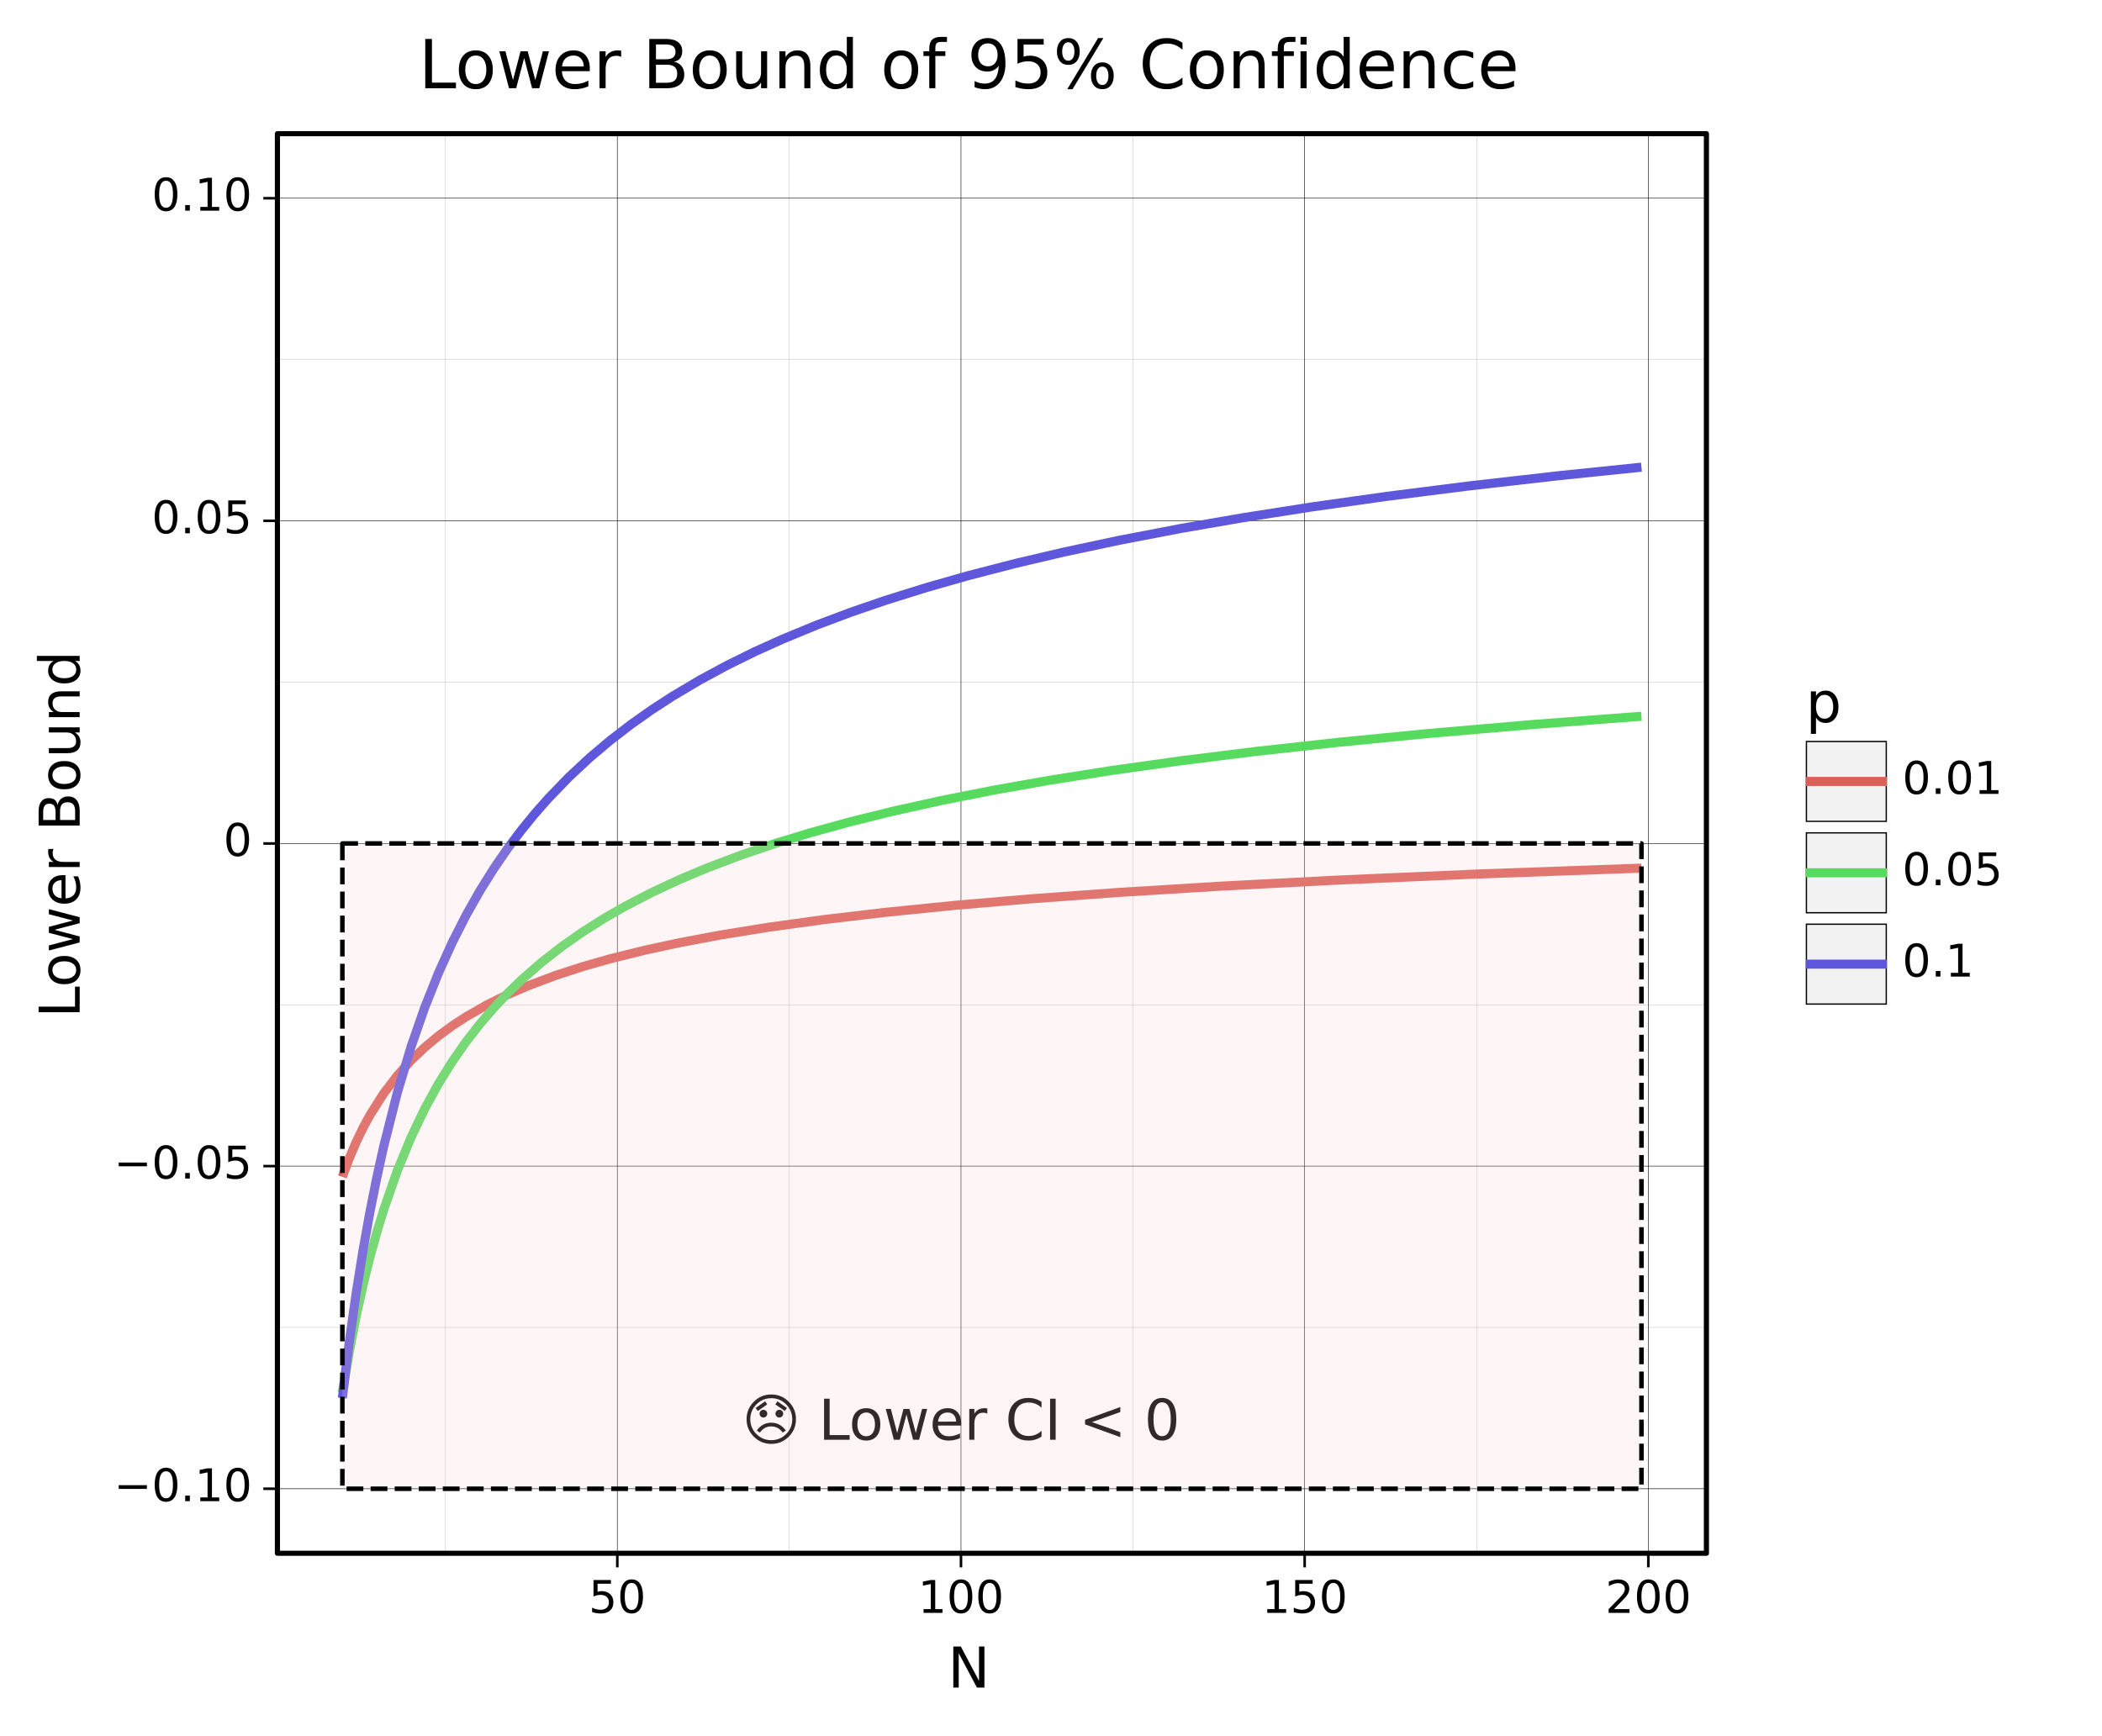 <?xml version="1.0" encoding="utf-8" standalone="no"?>
<!DOCTYPE svg PUBLIC "-//W3C//DTD SVG 1.1//EN"
  "http://www.w3.org/Graphics/SVG/1.1/DTD/svg11.dtd">
<!-- Created with matplotlib (https://matplotlib.org/) -->
<svg height="339.018pt" version="1.1" viewBox="0 0 410.398 339.018" width="410.398pt" xmlns="http://www.w3.org/2000/svg" xmlns:xlink="http://www.w3.org/1999/xlink">
 <rect x="0" y="0" width="410.398" height="339.018" fill="#333333" stroke="none"/>
 <defs>
  <style type="text/css">*{stroke-linecap:butt;stroke-linejoin:round;}</style>
 </defs>
 <g id="figure_1">
  <g id="patch_1">
   <path d="M 0 339.018 
L 410.398 339.018 
L 410.398 0 
L 0 0 
z
" style="fill:#ffffff;stroke:#ffffff;stroke-linejoin:miter;"/>
  </g>
  <g id="axes_1">
   <g id="patch_2">
    <path d="M 54.164 303.305 
L 333.164 303.305 
L 333.164 26.105 
L 54.164 26.105 
z
" style="fill:#ffffff;stroke:#000000;stroke-linejoin:miter;"/>
   </g>
   <g id="matplotlib.axis_1">
    <g id="xtick_1">
     <g id="line2d_1">
      <path clip-path="url(#p403db9f280)" d="M 120.525 303.305 
L 120.525 26.105 
" style="fill:none;stroke:#000000;stroke-width:0.1;"/>
     </g>
     <g id="line2d_2">
      <path d="M 120.525 303.305 
" style="fill:none;stroke:#000000;stroke-width:1.5;"/>
      <defs>
       <path d="M 0 0 
L 0 2.75 
" id="m43f3f2f479" style="stroke:#000000;stroke-width:0.5;"/>
      </defs>
      <g>
       <use style="stroke:#000000;stroke-width:0.5;" x="120.525" xlink:href="#m43f3f2f479" y="303.305"/>
      </g>
     </g>
     <g id="text_1">
      <!-- 50 -->
      <g transform="translate(114.926 314.942)scale(0.088 -0.088)">
       <defs>
        <path d="M 10.797 72.906 
L 49.516 72.906 
L 49.516 64.594 
L 19.828 64.594 
L 19.828 46.734 
Q 21.969 47.469 24.109 47.828 
Q 26.266 48.188 28.422 48.188 
Q 40.625 48.188 47.75 41.5 
Q 54.891 34.812 54.891 23.391 
Q 54.891 11.625 47.562 5.094 
Q 40.234 -1.422 26.906 -1.422 
Q 22.312 -1.422 17.547 -0.641 
Q 12.797 0.141 7.719 1.703 
L 7.719 11.625 
Q 12.109 9.234 16.797 8.062 
Q 21.484 6.891 26.703 6.891 
Q 35.156 6.891 40.078 11.328 
Q 45.016 15.766 45.016 23.391 
Q 45.016 31 40.078 35.438 
Q 35.156 39.891 26.703 39.891 
Q 22.75 39.891 18.812 39.016 
Q 14.891 38.141 10.797 36.281 
z
" id="DejaVuSans-53"/>
        <path d="M 31.781 66.406 
Q 24.172 66.406 20.328 58.906 
Q 16.5 51.422 16.5 36.375 
Q 16.5 21.391 20.328 13.891 
Q 24.172 6.391 31.781 6.391 
Q 39.453 6.391 43.281 13.891 
Q 47.125 21.391 47.125 36.375 
Q 47.125 51.422 43.281 58.906 
Q 39.453 66.406 31.781 66.406 
z
M 31.781 74.219 
Q 44.047 74.219 50.516 64.516 
Q 56.984 54.828 56.984 36.375 
Q 56.984 17.969 50.516 8.266 
Q 44.047 -1.422 31.781 -1.422 
Q 19.531 -1.422 13.062 8.266 
Q 6.594 17.969 6.594 36.375 
Q 6.594 54.828 13.062 64.516 
Q 19.531 74.219 31.781 74.219 
z
" id="DejaVuSans-48"/>
       </defs>
       <use xlink:href="#DejaVuSans-53"/>
       <use x="63.623" xlink:href="#DejaVuSans-48"/>
      </g>
     </g>
    </g>
    <g id="xtick_2">
     <g id="line2d_3">
      <path clip-path="url(#p403db9f280)" d="M 187.625 303.305 
L 187.625 26.105 
" style="fill:none;stroke:#000000;stroke-width:0.1;"/>
     </g>
     <g id="line2d_4">
      <path d="M 187.625 303.305 
" style="fill:none;stroke:#000000;stroke-width:1.5;"/>
      <g>
       <use style="stroke:#000000;stroke-width:0.5;" x="187.625" xlink:href="#m43f3f2f479" y="303.305"/>
      </g>
     </g>
     <g id="text_2">
      <!-- 100 -->
      <g transform="translate(179.226 314.942)scale(0.088 -0.088)">
       <defs>
        <path d="M 12.406 8.297 
L 28.516 8.297 
L 28.516 63.922 
L 10.984 60.406 
L 10.984 69.391 
L 28.422 72.906 
L 38.281 72.906 
L 38.281 8.297 
L 54.391 8.297 
L 54.391 0 
L 12.406 0 
z
" id="DejaVuSans-49"/>
       </defs>
       <use xlink:href="#DejaVuSans-49"/>
       <use x="63.623" xlink:href="#DejaVuSans-48"/>
       <use x="127.246" xlink:href="#DejaVuSans-48"/>
      </g>
     </g>
    </g>
    <g id="xtick_3">
     <g id="line2d_5">
      <path clip-path="url(#p403db9f280)" d="M 254.724 303.305 
L 254.724 26.105 
" style="fill:none;stroke:#000000;stroke-width:0.1;"/>
     </g>
     <g id="line2d_6">
      <path d="M 254.724 303.305 
" style="fill:none;stroke:#000000;stroke-width:1.5;"/>
      <g>
       <use style="stroke:#000000;stroke-width:0.5;" x="254.724" xlink:href="#m43f3f2f479" y="303.305"/>
      </g>
     </g>
     <g id="text_3">
      <!-- 150 -->
      <g transform="translate(246.326 314.942)scale(0.088 -0.088)">
       <use xlink:href="#DejaVuSans-49"/>
       <use x="63.623" xlink:href="#DejaVuSans-53"/>
       <use x="127.246" xlink:href="#DejaVuSans-48"/>
      </g>
     </g>
    </g>
    <g id="xtick_4">
     <g id="line2d_7">
      <path clip-path="url(#p403db9f280)" d="M 321.824 303.305 
L 321.824 26.105 
" style="fill:none;stroke:#000000;stroke-width:0.1;"/>
     </g>
     <g id="line2d_8">
      <path d="M 321.824 303.305 
" style="fill:none;stroke:#000000;stroke-width:1.5;"/>
      <g>
       <use style="stroke:#000000;stroke-width:0.5;" x="321.824" xlink:href="#m43f3f2f479" y="303.305"/>
      </g>
     </g>
     <g id="text_4">
      <!-- 200 -->
      <g transform="translate(313.425 314.942)scale(0.088 -0.088)">
       <defs>
        <path d="M 19.188 8.297 
L 53.609 8.297 
L 53.609 0 
L 7.328 0 
L 7.328 8.297 
Q 12.938 14.109 22.625 23.891 
Q 32.328 33.688 34.812 36.531 
Q 39.547 41.844 41.422 45.531 
Q 43.312 49.219 43.312 52.781 
Q 43.312 58.594 39.234 62.25 
Q 35.156 65.922 28.609 65.922 
Q 23.969 65.922 18.812 64.312 
Q 13.672 62.703 7.812 59.422 
L 7.812 69.391 
Q 13.766 71.781 18.938 73 
Q 24.125 74.219 28.422 74.219 
Q 39.75 74.219 46.484 68.547 
Q 53.219 62.891 53.219 53.422 
Q 53.219 48.922 51.531 44.891 
Q 49.859 40.875 45.406 35.406 
Q 44.188 33.984 37.641 27.219 
Q 31.109 20.453 19.188 8.297 
z
" id="DejaVuSans-50"/>
       </defs>
       <use xlink:href="#DejaVuSans-50"/>
       <use x="63.623" xlink:href="#DejaVuSans-48"/>
       <use x="127.246" xlink:href="#DejaVuSans-48"/>
      </g>
     </g>
    </g>
    <g id="xtick_5">
     <g id="line2d_9">
      <path clip-path="url(#p403db9f280)" d="M 86.976 303.305 
L 86.976 26.105 
" style="fill:none;stroke:#000000;stroke-width:0.02;"/>
     </g>
    </g>
    <g id="xtick_6">
     <g id="line2d_10">
      <path clip-path="url(#p403db9f280)" d="M 154.075 303.305 
L 154.075 26.105 
" style="fill:none;stroke:#000000;stroke-width:0.02;"/>
     </g>
    </g>
    <g id="xtick_7">
     <g id="line2d_11">
      <path clip-path="url(#p403db9f280)" d="M 221.175 303.305 
L 221.175 26.105 
" style="fill:none;stroke:#000000;stroke-width:0.02;"/>
     </g>
    </g>
    <g id="xtick_8">
     <g id="line2d_12">
      <path clip-path="url(#p403db9f280)" d="M 288.274 303.305 
L 288.274 26.105 
" style="fill:none;stroke:#000000;stroke-width:0.02;"/>
     </g>
    </g>
    <g id="text_5">
     <!-- N -->
     <g transform="translate(185.049 329.53)scale(0.11 -0.11)">
      <defs>
       <path d="M 9.812 72.906 
L 23.094 72.906 
L 55.422 11.922 
L 55.422 72.906 
L 64.984 72.906 
L 64.984 0 
L 51.703 0 
L 19.391 60.984 
L 19.391 0 
L 9.812 0 
z
" id="DejaVuSans-78"/>
      </defs>
      <use xlink:href="#DejaVuSans-78"/>
     </g>
    </g>
   </g>
   <g id="matplotlib.axis_2">
    <g id="ytick_1">
     <g id="line2d_13">
      <path clip-path="url(#p403db9f280)" d="M 54.164 290.705 
L 333.164 290.705 
" style="fill:none;stroke:#000000;stroke-width:0.1;"/>
     </g>
     <g id="line2d_14">
      <path d="M 54.164 290.705 
" style="fill:none;stroke:#000000;stroke-width:1.5;"/>
      <defs>
       <path d="M 0 0 
L -2.75 0 
" id="m83e6e6ea2e" style="stroke:#000000;stroke-width:0.5;"/>
      </defs>
      <g>
       <use style="stroke:#000000;stroke-width:0.5;" x="54.164" xlink:href="#m83e6e6ea2e" y="290.705"/>
      </g>
     </g>
     <g id="text_6">
      <!-- −0.10 -->
      <g transform="translate(22.246 293.134)scale(0.088 -0.088)">
       <defs>
        <path d="M 10.594 35.5 
L 73.188 35.5 
L 73.188 27.203 
L 10.594 27.203 
z
" id="DejaVuSans-8722"/>
        <path d="M 10.688 12.406 
L 21 12.406 
L 21 0 
L 10.688 0 
z
" id="DejaVuSans-46"/>
       </defs>
       <use xlink:href="#DejaVuSans-8722"/>
       <use x="83.789" xlink:href="#DejaVuSans-48"/>
       <use x="147.412" xlink:href="#DejaVuSans-46"/>
       <use x="179.199" xlink:href="#DejaVuSans-49"/>
       <use x="242.822" xlink:href="#DejaVuSans-48"/>
      </g>
     </g>
    </g>
    <g id="ytick_2">
     <g id="line2d_15">
      <path clip-path="url(#p403db9f280)" d="M 54.164 227.705 
L 333.164 227.705 
" style="fill:none;stroke:#000000;stroke-width:0.1;"/>
     </g>
     <g id="line2d_16">
      <path d="M 54.164 227.705 
" style="fill:none;stroke:#000000;stroke-width:1.5;"/>
      <g>
       <use style="stroke:#000000;stroke-width:0.5;" x="54.164" xlink:href="#m83e6e6ea2e" y="227.705"/>
      </g>
     </g>
     <g id="text_7">
      <!-- −0.05 -->
      <g transform="translate(22.246 230.134)scale(0.088 -0.088)">
       <use xlink:href="#DejaVuSans-8722"/>
       <use x="83.789" xlink:href="#DejaVuSans-48"/>
       <use x="147.412" xlink:href="#DejaVuSans-46"/>
       <use x="179.199" xlink:href="#DejaVuSans-48"/>
       <use x="242.822" xlink:href="#DejaVuSans-53"/>
      </g>
     </g>
    </g>
    <g id="ytick_3">
     <g id="line2d_17">
      <path clip-path="url(#p403db9f280)" d="M 54.164 164.705 
L 333.164 164.705 
" style="fill:none;stroke:#000000;stroke-width:0.1;"/>
     </g>
     <g id="line2d_18">
      <path d="M 54.164 164.705 
" style="fill:none;stroke:#000000;stroke-width:1.5;"/>
      <g>
       <use style="stroke:#000000;stroke-width:0.5;" x="54.164" xlink:href="#m83e6e6ea2e" y="164.705"/>
      </g>
     </g>
     <g id="text_8">
      <!-- 0 -->
      <g transform="translate(43.615 167.134)scale(0.088 -0.088)">
       <use xlink:href="#DejaVuSans-48"/>
      </g>
     </g>
    </g>
    <g id="ytick_4">
     <g id="line2d_19">
      <path clip-path="url(#p403db9f280)" d="M 54.164 101.705 
L 333.164 101.705 
" style="fill:none;stroke:#000000;stroke-width:0.1;"/>
     </g>
     <g id="line2d_20">
      <path d="M 54.164 101.705 
" style="fill:none;stroke:#000000;stroke-width:1.5;"/>
      <g>
       <use style="stroke:#000000;stroke-width:0.5;" x="54.164" xlink:href="#m83e6e6ea2e" y="101.705"/>
      </g>
     </g>
     <g id="text_9">
      <!-- 0.05 -->
      <g transform="translate(29.62 104.134)scale(0.088 -0.088)">
       <use xlink:href="#DejaVuSans-48"/>
       <use x="63.623" xlink:href="#DejaVuSans-46"/>
       <use x="95.41" xlink:href="#DejaVuSans-48"/>
       <use x="159.033" xlink:href="#DejaVuSans-53"/>
      </g>
     </g>
    </g>
    <g id="ytick_5">
     <g id="line2d_21">
      <path clip-path="url(#p403db9f280)" d="M 54.164 38.705 
L 333.164 38.705 
" style="fill:none;stroke:#000000;stroke-width:0.1;"/>
     </g>
     <g id="line2d_22">
      <path d="M 54.164 38.705 
" style="fill:none;stroke:#000000;stroke-width:1.5;"/>
      <g>
       <use style="stroke:#000000;stroke-width:0.5;" x="54.164" xlink:href="#m83e6e6ea2e" y="38.705"/>
      </g>
     </g>
     <g id="text_10">
      <!-- 0.10 -->
      <g transform="translate(29.62 41.134)scale(0.088 -0.088)">
       <use xlink:href="#DejaVuSans-48"/>
       <use x="63.623" xlink:href="#DejaVuSans-46"/>
       <use x="95.41" xlink:href="#DejaVuSans-49"/>
       <use x="159.033" xlink:href="#DejaVuSans-48"/>
      </g>
     </g>
    </g>
    <g id="ytick_6">
     <g id="line2d_23">
      <path clip-path="url(#p403db9f280)" d="M 54.164 259.205 
L 333.164 259.205 
" style="fill:none;stroke:#000000;stroke-width:0.02;"/>
     </g>
    </g>
    <g id="ytick_7">
     <g id="line2d_24">
      <path clip-path="url(#p403db9f280)" d="M 54.164 196.205 
L 333.164 196.205 
" style="fill:none;stroke:#000000;stroke-width:0.02;"/>
     </g>
    </g>
    <g id="ytick_8">
     <g id="line2d_25">
      <path clip-path="url(#p403db9f280)" d="M 54.164 133.205 
L 333.164 133.205 
" style="fill:none;stroke:#000000;stroke-width:0.02;"/>
     </g>
    </g>
    <g id="ytick_9">
     <g id="line2d_26">
      <path clip-path="url(#p403db9f280)" d="M 54.164 70.205 
L 333.164 70.205 
" style="fill:none;stroke:#000000;stroke-width:0.02;"/>
     </g>
    </g>
    <g id="text_11">
     <!-- Lower Bound -->
     <g transform="translate(15.558 198.732)rotate(-90)scale(0.11 -0.11)">
      <defs>
       <path d="M 9.812 72.906 
L 19.672 72.906 
L 19.672 8.297 
L 55.172 8.297 
L 55.172 0 
L 9.812 0 
z
" id="DejaVuSans-76"/>
       <path d="M 30.609 48.391 
Q 23.391 48.391 19.188 42.75 
Q 14.984 37.109 14.984 27.297 
Q 14.984 17.484 19.156 11.844 
Q 23.344 6.203 30.609 6.203 
Q 37.797 6.203 41.984 11.859 
Q 46.188 17.531 46.188 27.297 
Q 46.188 37.016 41.984 42.703 
Q 37.797 48.391 30.609 48.391 
z
M 30.609 56 
Q 42.328 56 49.016 48.375 
Q 55.719 40.766 55.719 27.297 
Q 55.719 13.875 49.016 6.219 
Q 42.328 -1.422 30.609 -1.422 
Q 18.844 -1.422 12.172 6.219 
Q 5.516 13.875 5.516 27.297 
Q 5.516 40.766 12.172 48.375 
Q 18.844 56 30.609 56 
z
" id="DejaVuSans-111"/>
       <path d="M 4.203 54.688 
L 13.188 54.688 
L 24.422 12.016 
L 35.594 54.688 
L 46.188 54.688 
L 57.422 12.016 
L 68.609 54.688 
L 77.594 54.688 
L 63.281 0 
L 52.688 0 
L 40.922 44.828 
L 29.109 0 
L 18.5 0 
z
" id="DejaVuSans-119"/>
       <path d="M 56.203 29.594 
L 56.203 25.203 
L 14.891 25.203 
Q 15.484 15.922 20.484 11.062 
Q 25.484 6.203 34.422 6.203 
Q 39.594 6.203 44.453 7.469 
Q 49.312 8.734 54.109 11.281 
L 54.109 2.781 
Q 49.266 0.734 44.188 -0.344 
Q 39.109 -1.422 33.891 -1.422 
Q 20.797 -1.422 13.156 6.188 
Q 5.516 13.812 5.516 26.812 
Q 5.516 40.234 12.766 48.109 
Q 20.016 56 32.328 56 
Q 43.359 56 49.781 48.891 
Q 56.203 41.797 56.203 29.594 
z
M 47.219 32.234 
Q 47.125 39.594 43.094 43.984 
Q 39.062 48.391 32.422 48.391 
Q 24.906 48.391 20.391 44.141 
Q 15.875 39.891 15.188 32.172 
z
" id="DejaVuSans-101"/>
       <path d="M 41.109 46.297 
Q 39.594 47.172 37.812 47.578 
Q 36.031 48 33.891 48 
Q 26.266 48 22.188 43.047 
Q 18.109 38.094 18.109 28.812 
L 18.109 0 
L 9.078 0 
L 9.078 54.688 
L 18.109 54.688 
L 18.109 46.188 
Q 20.953 51.172 25.484 53.578 
Q 30.031 56 36.531 56 
Q 37.453 56 38.578 55.875 
Q 39.703 55.766 41.062 55.516 
z
" id="DejaVuSans-114"/>
       <path id="DejaVuSans-32"/>
       <path d="M 19.672 34.812 
L 19.672 8.109 
L 35.5 8.109 
Q 43.453 8.109 47.281 11.406 
Q 51.125 14.703 51.125 21.484 
Q 51.125 28.328 47.281 31.562 
Q 43.453 34.812 35.5 34.812 
z
M 19.672 64.797 
L 19.672 42.828 
L 34.281 42.828 
Q 41.5 42.828 45.031 45.531 
Q 48.578 48.25 48.578 53.812 
Q 48.578 59.328 45.031 62.062 
Q 41.5 64.797 34.281 64.797 
z
M 9.812 72.906 
L 35.016 72.906 
Q 46.297 72.906 52.391 68.219 
Q 58.5 63.531 58.5 54.891 
Q 58.5 48.188 55.375 44.234 
Q 52.25 40.281 46.188 39.312 
Q 53.469 37.75 57.5 32.781 
Q 61.531 27.828 61.531 20.406 
Q 61.531 10.641 54.891 5.312 
Q 48.25 0 35.984 0 
L 9.812 0 
z
" id="DejaVuSans-66"/>
       <path d="M 8.5 21.578 
L 8.5 54.688 
L 17.484 54.688 
L 17.484 21.922 
Q 17.484 14.156 20.5 10.266 
Q 23.531 6.391 29.594 6.391 
Q 36.859 6.391 41.078 11.031 
Q 45.312 15.672 45.312 23.688 
L 45.312 54.688 
L 54.297 54.688 
L 54.297 0 
L 45.312 0 
L 45.312 8.406 
Q 42.047 3.422 37.719 1 
Q 33.406 -1.422 27.688 -1.422 
Q 18.266 -1.422 13.375 4.438 
Q 8.5 10.297 8.5 21.578 
z
M 31.109 56 
z
" id="DejaVuSans-117"/>
       <path d="M 54.891 33.016 
L 54.891 0 
L 45.906 0 
L 45.906 32.719 
Q 45.906 40.484 42.875 44.328 
Q 39.844 48.188 33.797 48.188 
Q 26.516 48.188 22.312 43.547 
Q 18.109 38.922 18.109 30.906 
L 18.109 0 
L 9.078 0 
L 9.078 54.688 
L 18.109 54.688 
L 18.109 46.188 
Q 21.344 51.125 25.703 53.562 
Q 30.078 56 35.797 56 
Q 45.219 56 50.047 50.172 
Q 54.891 44.344 54.891 33.016 
z
" id="DejaVuSans-110"/>
       <path d="M 45.406 46.391 
L 45.406 75.984 
L 54.391 75.984 
L 54.391 0 
L 45.406 0 
L 45.406 8.203 
Q 42.578 3.328 38.25 0.953 
Q 33.938 -1.422 27.875 -1.422 
Q 17.969 -1.422 11.734 6.484 
Q 5.516 14.406 5.516 27.297 
Q 5.516 40.188 11.734 48.094 
Q 17.969 56 27.875 56 
Q 33.938 56 38.25 53.625 
Q 42.578 51.266 45.406 46.391 
z
M 14.797 27.297 
Q 14.797 17.391 18.875 11.75 
Q 22.953 6.109 30.078 6.109 
Q 37.203 6.109 41.297 11.75 
Q 45.406 17.391 45.406 27.297 
Q 45.406 37.203 41.297 42.844 
Q 37.203 48.484 30.078 48.484 
Q 22.953 48.484 18.875 42.844 
Q 14.797 37.203 14.797 27.297 
z
" id="DejaVuSans-100"/>
      </defs>
      <use xlink:href="#DejaVuSans-76"/>
      <use x="53.963" xlink:href="#DejaVuSans-111"/>
      <use x="115.145" xlink:href="#DejaVuSans-119"/>
      <use x="196.932" xlink:href="#DejaVuSans-101"/>
      <use x="258.455" xlink:href="#DejaVuSans-114"/>
      <use x="299.568" xlink:href="#DejaVuSans-32"/>
      <use x="331.355" xlink:href="#DejaVuSans-66"/>
      <use x="399.959" xlink:href="#DejaVuSans-111"/>
      <use x="461.141" xlink:href="#DejaVuSans-117"/>
      <use x="524.52" xlink:href="#DejaVuSans-110"/>
      <use x="587.898" xlink:href="#DejaVuSans-100"/>
     </g>
    </g>
   </g>
   <g id="line2d_27">
    <path clip-path="url(#p403db9f280)" d="M 66.846 229.81 
L 68.188 226.193 
L 69.53 223.039 
L 70.872 220.256 
L 72.214 217.777 
L 74.898 213.536 
L 77.582 210.023 
L 80.266 207.051 
L 82.95 204.493 
L 85.634 202.263 
L 88.317 200.295 
L 91.001 198.542 
L 95.027 196.238 
L 99.053 194.246 
L 103.079 192.502 
L 108.447 190.481 
L 113.815 188.735 
L 119.183 187.209 
L 125.893 185.544 
L 132.603 184.096 
L 140.655 182.583 
L 150.049 181.064 
L 160.785 179.578 
L 172.863 178.152 
L 186.283 176.801 
L 201.045 175.534 
L 218.491 174.261 
L 238.621 173.023 
L 261.434 171.842 
L 288.274 170.68 
L 319.14 169.568 
L 320.482 169.524 
L 320.482 169.524 
" style="fill:none;stroke:#db5f57;stroke-width:1.772;"/>
   </g>
   <g id="line2d_28">
    <path clip-path="url(#p403db9f280)" d="M 66.846 271.911 
L 68.188 263.99 
L 69.53 257.081 
L 70.872 250.985 
L 72.214 245.555 
L 73.556 240.678 
L 74.898 236.265 
L 77.582 228.569 
L 80.266 222.059 
L 82.95 216.458 
L 85.634 211.573 
L 88.317 207.262 
L 91.001 203.423 
L 93.685 199.974 
L 96.369 196.853 
L 99.053 194.012 
L 101.737 191.412 
L 105.763 187.892 
L 109.789 184.757 
L 113.815 181.941 
L 117.841 179.393 
L 121.867 177.074 
L 127.235 174.281 
L 132.603 171.778 
L 137.971 169.517 
L 144.681 166.976 
L 151.391 164.701 
L 158.101 162.649 
L 166.153 160.432 
L 174.205 158.441 
L 183.599 156.355 
L 194.335 154.232 
L 205.071 152.338 
L 217.149 150.435 
L 230.569 148.553 
L 245.33 146.715 
L 261.434 144.938 
L 278.88 143.231 
L 299.01 141.493 
L 320.482 139.86 
L 320.482 139.86 
" style="fill:none;stroke:#57db5f;stroke-width:1.772;"/>
   </g>
   <g id="line2d_29">
    <path clip-path="url(#p403db9f280)" d="M 66.846 272.992 
L 68.188 262.089 
L 69.53 252.579 
L 70.872 244.189 
L 72.214 236.714 
L 73.556 230 
L 74.898 223.925 
L 77.582 213.332 
L 80.266 204.371 
L 82.95 196.662 
L 85.634 189.937 
L 88.317 184.004 
L 91.001 178.719 
L 93.685 173.971 
L 96.369 169.676 
L 99.053 165.765 
L 101.737 162.185 
L 104.421 158.892 
L 107.105 155.849 
L 111.131 151.689 
L 115.157 147.942 
L 119.183 144.545 
L 123.209 141.447 
L 127.235 138.606 
L 131.261 135.988 
L 136.629 132.797 
L 141.997 129.901 
L 147.365 127.257 
L 152.733 124.831 
L 159.443 122.061 
L 166.153 119.542 
L 172.863 117.238 
L 180.915 114.718 
L 188.967 112.426 
L 198.361 109.997 
L 207.755 107.793 
L 218.491 105.508 
L 230.569 103.191 
L 242.646 101.099 
L 256.066 98.997 
L 270.828 96.914 
L 286.932 94.871 
L 304.378 92.884 
L 320.482 91.225 
L 320.482 91.225 
" style="fill:none;stroke:#5f57db;stroke-width:1.772;"/>
   </g>
   <g id="text_12">
    <g clip-path="url(#p403db9f280)">
     <!-- 😞 Lower CI &lt; 0 -->
     <g transform="translate(144.851 281.141)scale(0.11 -0.11)">
      <defs>
       <path d="M 76.125 51.078 
L 59.328 62.797 
L 63.094 68.219 
L 79.891 56.453 
z
M 28.172 51.078 
L 24.422 56.453 
L 41.219 68.219 
L 44.969 62.797 
z
M 31.344 46.344 
Q 31.344 49.219 33.312 51.188 
Q 35.297 53.172 38.188 53.172 
Q 41.016 53.172 43.016 51.188 
Q 45.016 49.219 45.016 46.328 
Q 45.016 43.453 43.016 41.453 
Q 41.016 39.453 38.188 39.453 
Q 35.297 39.453 33.312 41.469 
Q 31.344 43.5 31.344 46.344 
z
M 59.578 46.344 
Q 59.578 49.219 61.578 51.188 
Q 63.578 53.172 66.406 53.172 
Q 69.234 53.172 71.266 51.188 
Q 73.297 49.219 73.297 46.344 
Q 73.297 43.5 71.266 41.469 
Q 69.234 39.453 66.406 39.453 
Q 63.531 39.453 61.547 41.469 
Q 59.578 43.5 59.578 46.344 
z
M 8.297 36.422 
Q 8.297 54.641 21.141 67.5 
Q 33.984 80.375 52.156 80.375 
Q 70.359 80.375 83.156 67.5 
Q 95.953 54.641 95.953 36.422 
Q 95.953 18.266 83.156 5.469 
Q 70.359 -7.328 52.156 -7.328 
Q 33.984 -7.328 21.141 5.469 
Q 8.297 18.266 8.297 36.422 
z
M 14.891 36.422 
Q 14.891 21 25.797 10.125 
Q 36.719 -0.734 52.156 -0.734 
Q 67.625 -0.734 78.484 10.125 
Q 89.359 21 89.359 36.422 
Q 89.359 51.906 78.484 62.844 
Q 67.625 73.781 52.156 73.781 
Q 36.719 73.781 25.797 62.844 
Q 14.891 51.906 14.891 36.422 
z
M 26.422 16.219 
Q 28.219 18.953 30.672 21.438 
Q 39.547 30.281 52.141 30.281 
Q 64.75 30.281 73.641 21.438 
Q 76.125 18.953 77.875 16.219 
L 72.266 12.703 
Q 70.906 14.844 68.953 16.75 
Q 62.016 23.688 52.156 23.688 
Q 42.281 23.734 35.359 16.797 
Q 33.453 14.891 32.031 12.75 
z
" id="DejaVuSans-128542"/>
       <path d="M 64.406 67.281 
L 64.406 56.891 
Q 59.422 61.531 53.781 63.812 
Q 48.141 66.109 41.797 66.109 
Q 29.297 66.109 22.656 58.469 
Q 16.016 50.828 16.016 36.375 
Q 16.016 21.969 22.656 14.328 
Q 29.297 6.688 41.797 6.688 
Q 48.141 6.688 53.781 8.984 
Q 59.422 11.281 64.406 15.922 
L 64.406 5.609 
Q 59.234 2.094 53.438 0.328 
Q 47.656 -1.422 41.219 -1.422 
Q 24.656 -1.422 15.125 8.703 
Q 5.609 18.844 5.609 36.375 
Q 5.609 53.953 15.125 64.078 
Q 24.656 74.219 41.219 74.219 
Q 47.75 74.219 53.531 72.484 
Q 59.328 70.75 64.406 67.281 
z
" id="DejaVuSans-67"/>
       <path d="M 9.812 72.906 
L 19.672 72.906 
L 19.672 0 
L 9.812 0 
z
" id="DejaVuSans-73"/>
       <path d="M 73.188 49.219 
L 22.797 31.297 
L 73.188 13.484 
L 73.188 4.594 
L 10.594 27.297 
L 10.594 35.406 
L 73.188 58.109 
z
" id="DejaVuSans-60"/>
      </defs>
      <use xlink:href="#DejaVuSans-128542"/>
      <use x="104.248" xlink:href="#DejaVuSans-32"/>
      <use x="136.035" xlink:href="#DejaVuSans-76"/>
      <use x="189.998" xlink:href="#DejaVuSans-111"/>
      <use x="251.18" xlink:href="#DejaVuSans-119"/>
      <use x="332.967" xlink:href="#DejaVuSans-101"/>
      <use x="394.49" xlink:href="#DejaVuSans-114"/>
      <use x="435.604" xlink:href="#DejaVuSans-32"/>
      <use x="467.391" xlink:href="#DejaVuSans-67"/>
      <use x="537.215" xlink:href="#DejaVuSans-73"/>
      <use x="566.707" xlink:href="#DejaVuSans-32"/>
      <use x="598.494" xlink:href="#DejaVuSans-60"/>
      <use x="682.283" xlink:href="#DejaVuSans-32"/>
      <use x="714.07" xlink:href="#DejaVuSans-48"/>
     </g>
    </g>
   </g>
   <g id="PolyCollection_1">
    <path clip-path="url(#p403db9f280)" d="M 66.846 164.705 
L 66.846 290.705 
L 66.846 290.705 
L 66.846 290.705 
L 68.188 290.705 
L 68.188 290.705 
L 68.188 290.705 
L 69.53 290.705 
L 69.53 290.705 
L 69.53 290.705 
L 70.872 290.705 
L 70.872 290.705 
L 70.872 290.705 
L 72.214 290.705 
L 72.214 290.705 
L 72.214 290.705 
L 73.556 290.705 
L 73.556 290.705 
L 73.556 290.705 
L 74.898 290.705 
L 74.898 290.705 
L 74.898 290.705 
L 76.24 290.705 
L 76.24 290.705 
L 76.24 290.705 
L 77.582 290.705 
L 77.582 290.705 
L 77.582 290.705 
L 78.924 290.705 
L 78.924 290.705 
L 78.924 290.705 
L 80.266 290.705 
L 80.266 290.705 
L 80.266 290.705 
L 81.608 290.705 
L 81.608 290.705 
L 81.608 290.705 
L 82.95 290.705 
L 82.95 290.705 
L 82.95 290.705 
L 84.292 290.705 
L 84.292 290.705 
L 84.292 290.705 
L 85.634 290.705 
L 85.634 290.705 
L 85.634 290.705 
L 86.976 290.705 
L 86.976 290.705 
L 86.976 290.705 
L 88.317 290.705 
L 88.317 290.705 
L 88.317 290.705 
L 89.659 290.705 
L 89.659 290.705 
L 89.659 290.705 
L 91.001 290.705 
L 91.001 290.705 
L 91.001 290.705 
L 92.343 290.705 
L 92.343 290.705 
L 92.343 290.705 
L 93.685 290.705 
L 93.685 290.705 
L 93.685 290.705 
L 95.027 290.705 
L 95.027 290.705 
L 95.027 290.705 
L 96.369 290.705 
L 96.369 290.705 
L 96.369 290.705 
L 97.711 290.705 
L 97.711 290.705 
L 97.711 290.705 
L 99.053 290.705 
L 99.053 290.705 
L 99.053 290.705 
L 100.395 290.705 
L 100.395 290.705 
L 100.395 290.705 
L 101.737 290.705 
L 101.737 290.705 
L 101.737 290.705 
L 103.079 290.705 
L 103.079 290.705 
L 103.079 290.705 
L 104.421 290.705 
L 104.421 290.705 
L 104.421 290.705 
L 105.763 290.705 
L 105.763 290.705 
L 105.763 290.705 
L 107.105 290.705 
L 107.105 290.705 
L 107.105 290.705 
L 108.447 290.705 
L 108.447 290.705 
L 108.447 290.705 
L 109.789 290.705 
L 109.789 290.705 
L 109.789 290.705 
L 111.131 290.705 
L 111.131 290.705 
L 111.131 290.705 
L 112.473 290.705 
L 112.473 290.705 
L 112.473 290.705 
L 113.815 290.705 
L 113.815 290.705 
L 113.815 290.705 
L 115.157 290.705 
L 115.157 290.705 
L 115.157 290.705 
L 116.499 290.705 
L 116.499 290.705 
L 116.499 290.705 
L 117.841 290.705 
L 117.841 290.705 
L 117.841 290.705 
L 119.183 290.705 
L 119.183 290.705 
L 119.183 290.705 
L 120.525 290.705 
L 120.525 290.705 
L 120.525 290.705 
L 121.867 290.705 
L 121.867 290.705 
L 121.867 290.705 
L 123.209 290.705 
L 123.209 290.705 
L 123.209 290.705 
L 124.551 290.705 
L 124.551 290.705 
L 124.551 290.705 
L 125.893 290.705 
L 125.893 290.705 
L 125.893 290.705 
L 127.235 290.705 
L 127.235 290.705 
L 127.235 290.705 
L 128.577 290.705 
L 128.577 290.705 
L 128.577 290.705 
L 129.919 290.705 
L 129.919 290.705 
L 129.919 290.705 
L 131.261 290.705 
L 131.261 290.705 
L 131.261 290.705 
L 132.603 290.705 
L 132.603 290.705 
L 132.603 290.705 
L 133.945 290.705 
L 133.945 290.705 
L 133.945 290.705 
L 135.287 290.705 
L 135.287 290.705 
L 135.287 290.705 
L 136.629 290.705 
L 136.629 290.705 
L 136.629 290.705 
L 137.971 290.705 
L 137.971 290.705 
L 137.971 290.705 
L 139.313 290.705 
L 139.313 290.705 
L 139.313 290.705 
L 140.655 290.705 
L 140.655 290.705 
L 140.655 290.705 
L 141.997 290.705 
L 141.997 290.705 
L 141.997 290.705 
L 143.339 290.705 
L 143.339 290.705 
L 143.339 290.705 
L 144.681 290.705 
L 144.681 290.705 
L 144.681 290.705 
L 146.023 290.705 
L 146.023 290.705 
L 146.023 290.705 
L 147.365 290.705 
L 147.365 290.705 
L 147.365 290.705 
L 148.707 290.705 
L 148.707 290.705 
L 148.707 290.705 
L 150.049 290.705 
L 150.049 290.705 
L 150.049 290.705 
L 151.391 290.705 
L 151.391 290.705 
L 151.391 290.705 
L 152.733 290.705 
L 152.733 290.705 
L 152.733 290.705 
L 154.075 290.705 
L 154.075 290.705 
L 154.075 290.705 
L 155.417 290.705 
L 155.417 290.705 
L 155.417 290.705 
L 156.759 290.705 
L 156.759 290.705 
L 156.759 290.705 
L 158.101 290.705 
L 158.101 290.705 
L 158.101 290.705 
L 159.443 290.705 
L 159.443 290.705 
L 159.443 290.705 
L 160.785 290.705 
L 160.785 290.705 
L 160.785 290.705 
L 162.127 290.705 
L 162.127 290.705 
L 162.127 290.705 
L 163.469 290.705 
L 163.469 290.705 
L 163.469 290.705 
L 164.811 290.705 
L 164.811 290.705 
L 164.811 290.705 
L 166.153 290.705 
L 166.153 290.705 
L 166.153 290.705 
L 167.495 290.705 
L 167.495 290.705 
L 167.495 290.705 
L 168.837 290.705 
L 168.837 290.705 
L 168.837 290.705 
L 170.179 290.705 
L 170.179 290.705 
L 170.179 290.705 
L 171.521 290.705 
L 171.521 290.705 
L 171.521 290.705 
L 172.863 290.705 
L 172.863 290.705 
L 172.863 290.705 
L 174.205 290.705 
L 174.205 290.705 
L 174.205 290.705 
L 175.547 290.705 
L 175.547 290.705 
L 175.547 290.705 
L 176.889 290.705 
L 176.889 290.705 
L 176.889 290.705 
L 178.231 290.705 
L 178.231 290.705 
L 178.231 290.705 
L 179.573 290.705 
L 179.573 290.705 
L 179.573 290.705 
L 180.915 290.705 
L 180.915 290.705 
L 180.915 290.705 
L 182.257 290.705 
L 182.257 290.705 
L 182.257 290.705 
L 183.599 290.705 
L 183.599 290.705 
L 183.599 290.705 
L 184.941 290.705 
L 184.941 290.705 
L 184.941 290.705 
L 186.283 290.705 
L 186.283 290.705 
L 186.283 290.705 
L 187.625 290.705 
L 187.625 290.705 
L 187.625 290.705 
L 188.967 290.705 
L 188.967 290.705 
L 188.967 290.705 
L 190.309 290.705 
L 190.309 290.705 
L 190.309 290.705 
L 191.651 290.705 
L 191.651 290.705 
L 191.651 290.705 
L 192.993 290.705 
L 192.993 290.705 
L 192.993 290.705 
L 194.335 290.705 
L 194.335 290.705 
L 194.335 290.705 
L 195.677 290.705 
L 195.677 290.705 
L 195.677 290.705 
L 197.019 290.705 
L 197.019 290.705 
L 197.019 290.705 
L 198.361 290.705 
L 198.361 290.705 
L 198.361 290.705 
L 199.703 290.705 
L 199.703 290.705 
L 199.703 290.705 
L 201.045 290.705 
L 201.045 290.705 
L 201.045 290.705 
L 202.387 290.705 
L 202.387 290.705 
L 202.387 290.705 
L 203.729 290.705 
L 203.729 290.705 
L 203.729 290.705 
L 205.071 290.705 
L 205.071 290.705 
L 205.071 290.705 
L 206.413 290.705 
L 206.413 290.705 
L 206.413 290.705 
L 207.755 290.705 
L 207.755 290.705 
L 207.755 290.705 
L 209.097 290.705 
L 209.097 290.705 
L 209.097 290.705 
L 210.439 290.705 
L 210.439 290.705 
L 210.439 290.705 
L 211.781 290.705 
L 211.781 290.705 
L 211.781 290.705 
L 213.123 290.705 
L 213.123 290.705 
L 213.123 290.705 
L 214.465 290.705 
L 214.465 290.705 
L 214.465 290.705 
L 215.807 290.705 
L 215.807 290.705 
L 215.807 290.705 
L 217.149 290.705 
L 217.149 290.705 
L 217.149 290.705 
L 218.491 290.705 
L 218.491 290.705 
L 218.491 290.705 
L 219.833 290.705 
L 219.833 290.705 
L 219.833 290.705 
L 221.175 290.705 
L 221.175 290.705 
L 221.175 290.705 
L 222.517 290.705 
L 222.517 290.705 
L 222.517 290.705 
L 223.859 290.705 
L 223.859 290.705 
L 223.859 290.705 
L 225.201 290.705 
L 225.201 290.705 
L 225.201 290.705 
L 226.543 290.705 
L 226.543 290.705 
L 226.543 290.705 
L 227.885 290.705 
L 227.885 290.705 
L 227.885 290.705 
L 229.227 290.705 
L 229.227 290.705 
L 229.227 290.705 
L 230.569 290.705 
L 230.569 290.705 
L 230.569 290.705 
L 231.911 290.705 
L 231.911 290.705 
L 231.911 290.705 
L 233.253 290.705 
L 233.253 290.705 
L 233.253 290.705 
L 234.595 290.705 
L 234.595 290.705 
L 234.595 290.705 
L 235.937 290.705 
L 235.937 290.705 
L 235.937 290.705 
L 237.279 290.705 
L 237.279 290.705 
L 237.279 290.705 
L 238.621 290.705 
L 238.621 290.705 
L 238.621 290.705 
L 239.963 290.705 
L 239.963 290.705 
L 239.963 290.705 
L 241.305 290.705 
L 241.305 290.705 
L 241.305 290.705 
L 242.646 290.705 
L 242.646 290.705 
L 242.646 290.705 
L 243.988 290.705 
L 243.988 290.705 
L 243.988 290.705 
L 245.33 290.705 
L 245.33 290.705 
L 245.33 290.705 
L 246.672 290.705 
L 246.672 290.705 
L 246.672 290.705 
L 248.014 290.705 
L 248.014 290.705 
L 248.014 290.705 
L 249.356 290.705 
L 249.356 290.705 
L 249.356 290.705 
L 250.698 290.705 
L 250.698 290.705 
L 250.698 290.705 
L 252.04 290.705 
L 252.04 290.705 
L 252.04 290.705 
L 253.382 290.705 
L 253.382 290.705 
L 253.382 290.705 
L 254.724 290.705 
L 254.724 290.705 
L 254.724 290.705 
L 256.066 290.705 
L 256.066 290.705 
L 256.066 290.705 
L 257.408 290.705 
L 257.408 290.705 
L 257.408 290.705 
L 258.75 290.705 
L 258.75 290.705 
L 258.75 290.705 
L 260.092 290.705 
L 260.092 290.705 
L 260.092 290.705 
L 261.434 290.705 
L 261.434 290.705 
L 261.434 290.705 
L 262.776 290.705 
L 262.776 290.705 
L 262.776 290.705 
L 264.118 290.705 
L 264.118 290.705 
L 264.118 290.705 
L 265.46 290.705 
L 265.46 290.705 
L 265.46 290.705 
L 266.802 290.705 
L 266.802 290.705 
L 266.802 290.705 
L 268.144 290.705 
L 268.144 290.705 
L 268.144 290.705 
L 269.486 290.705 
L 269.486 290.705 
L 269.486 290.705 
L 270.828 290.705 
L 270.828 290.705 
L 270.828 290.705 
L 272.17 290.705 
L 272.17 290.705 
L 272.17 290.705 
L 273.512 290.705 
L 273.512 290.705 
L 273.512 290.705 
L 274.854 290.705 
L 274.854 290.705 
L 274.854 290.705 
L 276.196 290.705 
L 276.196 290.705 
L 276.196 290.705 
L 277.538 290.705 
L 277.538 290.705 
L 277.538 290.705 
L 278.88 290.705 
L 278.88 290.705 
L 278.88 290.705 
L 280.222 290.705 
L 280.222 290.705 
L 280.222 290.705 
L 281.564 290.705 
L 281.564 290.705 
L 281.564 290.705 
L 282.906 290.705 
L 282.906 290.705 
L 282.906 290.705 
L 284.248 290.705 
L 284.248 290.705 
L 284.248 290.705 
L 285.59 290.705 
L 285.59 290.705 
L 285.59 290.705 
L 286.932 290.705 
L 286.932 290.705 
L 286.932 290.705 
L 288.274 290.705 
L 288.274 290.705 
L 288.274 290.705 
L 289.616 290.705 
L 289.616 290.705 
L 289.616 290.705 
L 290.958 290.705 
L 290.958 290.705 
L 290.958 290.705 
L 292.3 290.705 
L 292.3 290.705 
L 292.3 290.705 
L 293.642 290.705 
L 293.642 290.705 
L 293.642 290.705 
L 294.984 290.705 
L 294.984 290.705 
L 294.984 290.705 
L 296.326 290.705 
L 296.326 290.705 
L 296.326 290.705 
L 297.668 290.705 
L 297.668 290.705 
L 297.668 290.705 
L 299.01 290.705 
L 299.01 290.705 
L 299.01 290.705 
L 300.352 290.705 
L 300.352 290.705 
L 300.352 290.705 
L 301.694 290.705 
L 301.694 290.705 
L 301.694 290.705 
L 303.036 290.705 
L 303.036 290.705 
L 303.036 290.705 
L 304.378 290.705 
L 304.378 290.705 
L 304.378 290.705 
L 305.72 290.705 
L 305.72 290.705 
L 305.72 290.705 
L 307.062 290.705 
L 307.062 290.705 
L 307.062 290.705 
L 308.404 290.705 
L 308.404 290.705 
L 308.404 290.705 
L 309.746 290.705 
L 309.746 290.705 
L 309.746 290.705 
L 311.088 290.705 
L 311.088 290.705 
L 311.088 290.705 
L 312.43 290.705 
L 312.43 290.705 
L 312.43 290.705 
L 313.772 290.705 
L 313.772 290.705 
L 313.772 290.705 
L 315.114 290.705 
L 315.114 290.705 
L 315.114 290.705 
L 316.456 290.705 
L 316.456 290.705 
L 316.456 290.705 
L 317.798 290.705 
L 317.798 290.705 
L 317.798 290.705 
L 319.14 290.705 
L 319.14 290.705 
L 319.14 290.705 
L 320.482 290.705 
L 320.482 290.705 
L 320.482 290.705 
L 320.482 164.705 
L 320.482 164.705 
L 320.482 164.705 
L 320.482 164.705 
L 319.14 164.705 
L 319.14 164.705 
L 319.14 164.705 
L 317.798 164.705 
L 317.798 164.705 
L 317.798 164.705 
L 316.456 164.705 
L 316.456 164.705 
L 316.456 164.705 
L 315.114 164.705 
L 315.114 164.705 
L 315.114 164.705 
L 313.772 164.705 
L 313.772 164.705 
L 313.772 164.705 
L 312.43 164.705 
L 312.43 164.705 
L 312.43 164.705 
L 311.088 164.705 
L 311.088 164.705 
L 311.088 164.705 
L 309.746 164.705 
L 309.746 164.705 
L 309.746 164.705 
L 308.404 164.705 
L 308.404 164.705 
L 308.404 164.705 
L 307.062 164.705 
L 307.062 164.705 
L 307.062 164.705 
L 305.72 164.705 
L 305.72 164.705 
L 305.72 164.705 
L 304.378 164.705 
L 304.378 164.705 
L 304.378 164.705 
L 303.036 164.705 
L 303.036 164.705 
L 303.036 164.705 
L 301.694 164.705 
L 301.694 164.705 
L 301.694 164.705 
L 300.352 164.705 
L 300.352 164.705 
L 300.352 164.705 
L 299.01 164.705 
L 299.01 164.705 
L 299.01 164.705 
L 297.668 164.705 
L 297.668 164.705 
L 297.668 164.705 
L 296.326 164.705 
L 296.326 164.705 
L 296.326 164.705 
L 294.984 164.705 
L 294.984 164.705 
L 294.984 164.705 
L 293.642 164.705 
L 293.642 164.705 
L 293.642 164.705 
L 292.3 164.705 
L 292.3 164.705 
L 292.3 164.705 
L 290.958 164.705 
L 290.958 164.705 
L 290.958 164.705 
L 289.616 164.705 
L 289.616 164.705 
L 289.616 164.705 
L 288.274 164.705 
L 288.274 164.705 
L 288.274 164.705 
L 286.932 164.705 
L 286.932 164.705 
L 286.932 164.705 
L 285.59 164.705 
L 285.59 164.705 
L 285.59 164.705 
L 284.248 164.705 
L 284.248 164.705 
L 284.248 164.705 
L 282.906 164.705 
L 282.906 164.705 
L 282.906 164.705 
L 281.564 164.705 
L 281.564 164.705 
L 281.564 164.705 
L 280.222 164.705 
L 280.222 164.705 
L 280.222 164.705 
L 278.88 164.705 
L 278.88 164.705 
L 278.88 164.705 
L 277.538 164.705 
L 277.538 164.705 
L 277.538 164.705 
L 276.196 164.705 
L 276.196 164.705 
L 276.196 164.705 
L 274.854 164.705 
L 274.854 164.705 
L 274.854 164.705 
L 273.512 164.705 
L 273.512 164.705 
L 273.512 164.705 
L 272.17 164.705 
L 272.17 164.705 
L 272.17 164.705 
L 270.828 164.705 
L 270.828 164.705 
L 270.828 164.705 
L 269.486 164.705 
L 269.486 164.705 
L 269.486 164.705 
L 268.144 164.705 
L 268.144 164.705 
L 268.144 164.705 
L 266.802 164.705 
L 266.802 164.705 
L 266.802 164.705 
L 265.46 164.705 
L 265.46 164.705 
L 265.46 164.705 
L 264.118 164.705 
L 264.118 164.705 
L 264.118 164.705 
L 262.776 164.705 
L 262.776 164.705 
L 262.776 164.705 
L 261.434 164.705 
L 261.434 164.705 
L 261.434 164.705 
L 260.092 164.705 
L 260.092 164.705 
L 260.092 164.705 
L 258.75 164.705 
L 258.75 164.705 
L 258.75 164.705 
L 257.408 164.705 
L 257.408 164.705 
L 257.408 164.705 
L 256.066 164.705 
L 256.066 164.705 
L 256.066 164.705 
L 254.724 164.705 
L 254.724 164.705 
L 254.724 164.705 
L 253.382 164.705 
L 253.382 164.705 
L 253.382 164.705 
L 252.04 164.705 
L 252.04 164.705 
L 252.04 164.705 
L 250.698 164.705 
L 250.698 164.705 
L 250.698 164.705 
L 249.356 164.705 
L 249.356 164.705 
L 249.356 164.705 
L 248.014 164.705 
L 248.014 164.705 
L 248.014 164.705 
L 246.672 164.705 
L 246.672 164.705 
L 246.672 164.705 
L 245.33 164.705 
L 245.33 164.705 
L 245.33 164.705 
L 243.988 164.705 
L 243.988 164.705 
L 243.988 164.705 
L 242.646 164.705 
L 242.646 164.705 
L 242.646 164.705 
L 241.305 164.705 
L 241.305 164.705 
L 241.305 164.705 
L 239.963 164.705 
L 239.963 164.705 
L 239.963 164.705 
L 238.621 164.705 
L 238.621 164.705 
L 238.621 164.705 
L 237.279 164.705 
L 237.279 164.705 
L 237.279 164.705 
L 235.937 164.705 
L 235.937 164.705 
L 235.937 164.705 
L 234.595 164.705 
L 234.595 164.705 
L 234.595 164.705 
L 233.253 164.705 
L 233.253 164.705 
L 233.253 164.705 
L 231.911 164.705 
L 231.911 164.705 
L 231.911 164.705 
L 230.569 164.705 
L 230.569 164.705 
L 230.569 164.705 
L 229.227 164.705 
L 229.227 164.705 
L 229.227 164.705 
L 227.885 164.705 
L 227.885 164.705 
L 227.885 164.705 
L 226.543 164.705 
L 226.543 164.705 
L 226.543 164.705 
L 225.201 164.705 
L 225.201 164.705 
L 225.201 164.705 
L 223.859 164.705 
L 223.859 164.705 
L 223.859 164.705 
L 222.517 164.705 
L 222.517 164.705 
L 222.517 164.705 
L 221.175 164.705 
L 221.175 164.705 
L 221.175 164.705 
L 219.833 164.705 
L 219.833 164.705 
L 219.833 164.705 
L 218.491 164.705 
L 218.491 164.705 
L 218.491 164.705 
L 217.149 164.705 
L 217.149 164.705 
L 217.149 164.705 
L 215.807 164.705 
L 215.807 164.705 
L 215.807 164.705 
L 214.465 164.705 
L 214.465 164.705 
L 214.465 164.705 
L 213.123 164.705 
L 213.123 164.705 
L 213.123 164.705 
L 211.781 164.705 
L 211.781 164.705 
L 211.781 164.705 
L 210.439 164.705 
L 210.439 164.705 
L 210.439 164.705 
L 209.097 164.705 
L 209.097 164.705 
L 209.097 164.705 
L 207.755 164.705 
L 207.755 164.705 
L 207.755 164.705 
L 206.413 164.705 
L 206.413 164.705 
L 206.413 164.705 
L 205.071 164.705 
L 205.071 164.705 
L 205.071 164.705 
L 203.729 164.705 
L 203.729 164.705 
L 203.729 164.705 
L 202.387 164.705 
L 202.387 164.705 
L 202.387 164.705 
L 201.045 164.705 
L 201.045 164.705 
L 201.045 164.705 
L 199.703 164.705 
L 199.703 164.705 
L 199.703 164.705 
L 198.361 164.705 
L 198.361 164.705 
L 198.361 164.705 
L 197.019 164.705 
L 197.019 164.705 
L 197.019 164.705 
L 195.677 164.705 
L 195.677 164.705 
L 195.677 164.705 
L 194.335 164.705 
L 194.335 164.705 
L 194.335 164.705 
L 192.993 164.705 
L 192.993 164.705 
L 192.993 164.705 
L 191.651 164.705 
L 191.651 164.705 
L 191.651 164.705 
L 190.309 164.705 
L 190.309 164.705 
L 190.309 164.705 
L 188.967 164.705 
L 188.967 164.705 
L 188.967 164.705 
L 187.625 164.705 
L 187.625 164.705 
L 187.625 164.705 
L 186.283 164.705 
L 186.283 164.705 
L 186.283 164.705 
L 184.941 164.705 
L 184.941 164.705 
L 184.941 164.705 
L 183.599 164.705 
L 183.599 164.705 
L 183.599 164.705 
L 182.257 164.705 
L 182.257 164.705 
L 182.257 164.705 
L 180.915 164.705 
L 180.915 164.705 
L 180.915 164.705 
L 179.573 164.705 
L 179.573 164.705 
L 179.573 164.705 
L 178.231 164.705 
L 178.231 164.705 
L 178.231 164.705 
L 176.889 164.705 
L 176.889 164.705 
L 176.889 164.705 
L 175.547 164.705 
L 175.547 164.705 
L 175.547 164.705 
L 174.205 164.705 
L 174.205 164.705 
L 174.205 164.705 
L 172.863 164.705 
L 172.863 164.705 
L 172.863 164.705 
L 171.521 164.705 
L 171.521 164.705 
L 171.521 164.705 
L 170.179 164.705 
L 170.179 164.705 
L 170.179 164.705 
L 168.837 164.705 
L 168.837 164.705 
L 168.837 164.705 
L 167.495 164.705 
L 167.495 164.705 
L 167.495 164.705 
L 166.153 164.705 
L 166.153 164.705 
L 166.153 164.705 
L 164.811 164.705 
L 164.811 164.705 
L 164.811 164.705 
L 163.469 164.705 
L 163.469 164.705 
L 163.469 164.705 
L 162.127 164.705 
L 162.127 164.705 
L 162.127 164.705 
L 160.785 164.705 
L 160.785 164.705 
L 160.785 164.705 
L 159.443 164.705 
L 159.443 164.705 
L 159.443 164.705 
L 158.101 164.705 
L 158.101 164.705 
L 158.101 164.705 
L 156.759 164.705 
L 156.759 164.705 
L 156.759 164.705 
L 155.417 164.705 
L 155.417 164.705 
L 155.417 164.705 
L 154.075 164.705 
L 154.075 164.705 
L 154.075 164.705 
L 152.733 164.705 
L 152.733 164.705 
L 152.733 164.705 
L 151.391 164.705 
L 151.391 164.705 
L 151.391 164.705 
L 150.049 164.705 
L 150.049 164.705 
L 150.049 164.705 
L 148.707 164.705 
L 148.707 164.705 
L 148.707 164.705 
L 147.365 164.705 
L 147.365 164.705 
L 147.365 164.705 
L 146.023 164.705 
L 146.023 164.705 
L 146.023 164.705 
L 144.681 164.705 
L 144.681 164.705 
L 144.681 164.705 
L 143.339 164.705 
L 143.339 164.705 
L 143.339 164.705 
L 141.997 164.705 
L 141.997 164.705 
L 141.997 164.705 
L 140.655 164.705 
L 140.655 164.705 
L 140.655 164.705 
L 139.313 164.705 
L 139.313 164.705 
L 139.313 164.705 
L 137.971 164.705 
L 137.971 164.705 
L 137.971 164.705 
L 136.629 164.705 
L 136.629 164.705 
L 136.629 164.705 
L 135.287 164.705 
L 135.287 164.705 
L 135.287 164.705 
L 133.945 164.705 
L 133.945 164.705 
L 133.945 164.705 
L 132.603 164.705 
L 132.603 164.705 
L 132.603 164.705 
L 131.261 164.705 
L 131.261 164.705 
L 131.261 164.705 
L 129.919 164.705 
L 129.919 164.705 
L 129.919 164.705 
L 128.577 164.705 
L 128.577 164.705 
L 128.577 164.705 
L 127.235 164.705 
L 127.235 164.705 
L 127.235 164.705 
L 125.893 164.705 
L 125.893 164.705 
L 125.893 164.705 
L 124.551 164.705 
L 124.551 164.705 
L 124.551 164.705 
L 123.209 164.705 
L 123.209 164.705 
L 123.209 164.705 
L 121.867 164.705 
L 121.867 164.705 
L 121.867 164.705 
L 120.525 164.705 
L 120.525 164.705 
L 120.525 164.705 
L 119.183 164.705 
L 119.183 164.705 
L 119.183 164.705 
L 117.841 164.705 
L 117.841 164.705 
L 117.841 164.705 
L 116.499 164.705 
L 116.499 164.705 
L 116.499 164.705 
L 115.157 164.705 
L 115.157 164.705 
L 115.157 164.705 
L 113.815 164.705 
L 113.815 164.705 
L 113.815 164.705 
L 112.473 164.705 
L 112.473 164.705 
L 112.473 164.705 
L 111.131 164.705 
L 111.131 164.705 
L 111.131 164.705 
L 109.789 164.705 
L 109.789 164.705 
L 109.789 164.705 
L 108.447 164.705 
L 108.447 164.705 
L 108.447 164.705 
L 107.105 164.705 
L 107.105 164.705 
L 107.105 164.705 
L 105.763 164.705 
L 105.763 164.705 
L 105.763 164.705 
L 104.421 164.705 
L 104.421 164.705 
L 104.421 164.705 
L 103.079 164.705 
L 103.079 164.705 
L 103.079 164.705 
L 101.737 164.705 
L 101.737 164.705 
L 101.737 164.705 
L 100.395 164.705 
L 100.395 164.705 
L 100.395 164.705 
L 99.053 164.705 
L 99.053 164.705 
L 99.053 164.705 
L 97.711 164.705 
L 97.711 164.705 
L 97.711 164.705 
L 96.369 164.705 
L 96.369 164.705 
L 96.369 164.705 
L 95.027 164.705 
L 95.027 164.705 
L 95.027 164.705 
L 93.685 164.705 
L 93.685 164.705 
L 93.685 164.705 
L 92.343 164.705 
L 92.343 164.705 
L 92.343 164.705 
L 91.001 164.705 
L 91.001 164.705 
L 91.001 164.705 
L 89.659 164.705 
L 89.659 164.705 
L 89.659 164.705 
L 88.317 164.705 
L 88.317 164.705 
L 88.317 164.705 
L 86.976 164.705 
L 86.976 164.705 
L 86.976 164.705 
L 85.634 164.705 
L 85.634 164.705 
L 85.634 164.705 
L 84.292 164.705 
L 84.292 164.705 
L 84.292 164.705 
L 82.95 164.705 
L 82.95 164.705 
L 82.95 164.705 
L 81.608 164.705 
L 81.608 164.705 
L 81.608 164.705 
L 80.266 164.705 
L 80.266 164.705 
L 80.266 164.705 
L 78.924 164.705 
L 78.924 164.705 
L 78.924 164.705 
L 77.582 164.705 
L 77.582 164.705 
L 77.582 164.705 
L 76.24 164.705 
L 76.24 164.705 
L 76.24 164.705 
L 74.898 164.705 
L 74.898 164.705 
L 74.898 164.705 
L 73.556 164.705 
L 73.556 164.705 
L 73.556 164.705 
L 72.214 164.705 
L 72.214 164.705 
L 72.214 164.705 
L 70.872 164.705 
L 70.872 164.705 
L 70.872 164.705 
L 69.53 164.705 
L 69.53 164.705 
L 69.53 164.705 
L 68.188 164.705 
L 68.188 164.705 
L 68.188 164.705 
L 66.846 164.705 
L 66.846 164.705 
L 66.846 164.705 
z
" style="fill:#fccdd5;fill-opacity:0.2;stroke:#000000;stroke-dasharray:3.279,1.418;stroke-dashoffset:0;stroke-width:0.886;"/>
   </g>
   <g id="patch_3">
    <path d="M 340.364 208.388 
L 403.198 208.388 
L 403.198 117.422 
L 340.364 117.422 
z
" style="fill:#ffffff;"/>
   </g>
   <g id="text_13">
    <!-- p -->
    <g transform="translate(352.564 141.016)scale(0.11 -0.11)">
     <defs>
      <path d="M 18.109 8.203 
L 18.109 -20.797 
L 9.078 -20.797 
L 9.078 54.688 
L 18.109 54.688 
L 18.109 46.391 
Q 20.953 51.266 25.266 53.625 
Q 29.594 56 35.594 56 
Q 45.562 56 51.781 48.094 
Q 58.016 40.188 58.016 27.297 
Q 58.016 14.406 51.781 6.484 
Q 45.562 -1.422 35.594 -1.422 
Q 29.594 -1.422 25.266 0.953 
Q 20.953 3.328 18.109 8.203 
z
M 48.688 27.297 
Q 48.688 37.203 44.609 42.844 
Q 40.531 48.484 33.406 48.484 
Q 26.266 48.484 22.188 42.844 
Q 18.109 37.203 18.109 27.297 
Q 18.109 17.391 22.188 11.75 
Q 26.266 6.109 33.406 6.109 
Q 40.531 6.109 44.609 11.75 
Q 48.688 17.391 48.688 27.297 
z
" id="DejaVuSans-112"/>
     </defs>
     <use xlink:href="#DejaVuSans-112"/>
    </g>
   </g>
   <g id="patch_4">
    <path clip-path="url(#p0b94444038)" d="M 352.564 160.508 
L 368.404 160.508 
L 368.404 144.668 
L 352.564 144.668 
z
" style="fill:#f2f2f2;stroke:#000000;stroke-linejoin:miter;stroke-width:0.5;"/>
   </g>
   <g id="line2d_30">
    <path clip-path="url(#p0b94444038)" d="M 352.564 152.588 
L 368.404 152.588 
" style="fill:none;stroke:#db5f57;stroke-width:1.772;"/>
   </g>
   <g id="text_14">
    <!-- 0.01 -->
    <g transform="translate(371.404 155.017)scale(0.088 -0.088)">
     <use xlink:href="#DejaVuSans-48"/>
     <use x="63.623" xlink:href="#DejaVuSans-46"/>
     <use x="95.41" xlink:href="#DejaVuSans-48"/>
     <use x="159.033" xlink:href="#DejaVuSans-49"/>
    </g>
   </g>
   <g id="patch_5">
    <path clip-path="url(#pa8a20bc1d3)" d="M 352.564 178.348 
L 368.404 178.348 
L 368.404 162.508 
L 352.564 162.508 
z
" style="fill:#f2f2f2;stroke:#000000;stroke-linejoin:miter;stroke-width:0.5;"/>
   </g>
   <g id="line2d_31">
    <path clip-path="url(#pa8a20bc1d3)" d="M 352.564 170.428 
L 368.404 170.428 
" style="fill:none;stroke:#57db5f;stroke-width:1.772;"/>
   </g>
   <g id="text_15">
    <!-- 0.05 -->
    <g transform="translate(371.404 172.857)scale(0.088 -0.088)">
     <use xlink:href="#DejaVuSans-48"/>
     <use x="63.623" xlink:href="#DejaVuSans-46"/>
     <use x="95.41" xlink:href="#DejaVuSans-48"/>
     <use x="159.033" xlink:href="#DejaVuSans-53"/>
    </g>
   </g>
   <g id="patch_6">
    <path clip-path="url(#p1123b2c6e9)" d="M 352.564 196.188 
L 368.404 196.188 
L 368.404 180.348 
L 352.564 180.348 
z
" style="fill:#f2f2f2;stroke:#000000;stroke-linejoin:miter;stroke-width:0.5;"/>
   </g>
   <g id="line2d_32">
    <path clip-path="url(#p1123b2c6e9)" d="M 352.564 188.268 
L 368.404 188.268 
" style="fill:none;stroke:#5f57db;stroke-width:1.772;"/>
   </g>
   <g id="text_16">
    <!-- 0.1 -->
    <g transform="translate(371.404 190.697)scale(0.088 -0.088)">
     <use xlink:href="#DejaVuSans-48"/>
     <use x="63.623" xlink:href="#DejaVuSans-46"/>
     <use x="95.41" xlink:href="#DejaVuSans-49"/>
    </g>
   </g>
  </g>
  <g id="text_17">
   <!-- Lower Bound of 95% Confidence -->
   <g transform="translate(81.737 17.23)scale(0.132 -0.132)">
    <defs>
     <path d="M 37.109 75.984 
L 37.109 68.5 
L 28.516 68.5 
Q 23.688 68.5 21.797 66.547 
Q 19.922 64.594 19.922 59.516 
L 19.922 54.688 
L 34.719 54.688 
L 34.719 47.703 
L 19.922 47.703 
L 19.922 0 
L 10.891 0 
L 10.891 47.703 
L 2.297 47.703 
L 2.297 54.688 
L 10.891 54.688 
L 10.891 58.5 
Q 10.891 67.625 15.141 71.797 
Q 19.391 75.984 28.609 75.984 
z
" id="DejaVuSans-102"/>
     <path d="M 10.984 1.516 
L 10.984 10.5 
Q 14.703 8.734 18.5 7.812 
Q 22.312 6.891 25.984 6.891 
Q 35.75 6.891 40.891 13.453 
Q 46.047 20.016 46.781 33.406 
Q 43.953 29.203 39.594 26.953 
Q 35.25 24.703 29.984 24.703 
Q 19.047 24.703 12.672 31.312 
Q 6.297 37.938 6.297 49.422 
Q 6.297 60.641 12.938 67.422 
Q 19.578 74.219 30.609 74.219 
Q 43.266 74.219 49.922 64.516 
Q 56.594 54.828 56.594 36.375 
Q 56.594 19.141 48.406 8.859 
Q 40.234 -1.422 26.422 -1.422 
Q 22.703 -1.422 18.891 -0.688 
Q 15.094 0.047 10.984 1.516 
z
M 30.609 32.422 
Q 37.25 32.422 41.125 36.953 
Q 45.016 41.5 45.016 49.422 
Q 45.016 57.281 41.125 61.844 
Q 37.25 66.406 30.609 66.406 
Q 23.969 66.406 20.094 61.844 
Q 16.219 57.281 16.219 49.422 
Q 16.219 41.5 20.094 36.953 
Q 23.969 32.422 30.609 32.422 
z
" id="DejaVuSans-57"/>
     <path d="M 72.703 32.078 
Q 68.453 32.078 66.031 28.469 
Q 63.625 24.859 63.625 18.406 
Q 63.625 12.062 66.031 8.422 
Q 68.453 4.781 72.703 4.781 
Q 76.859 4.781 79.266 8.422 
Q 81.688 12.062 81.688 18.406 
Q 81.688 24.812 79.266 28.438 
Q 76.859 32.078 72.703 32.078 
z
M 72.703 38.281 
Q 80.422 38.281 84.953 32.906 
Q 89.5 27.547 89.5 18.406 
Q 89.5 9.281 84.938 3.922 
Q 80.375 -1.422 72.703 -1.422 
Q 64.891 -1.422 60.344 3.922 
Q 55.812 9.281 55.812 18.406 
Q 55.812 27.594 60.375 32.938 
Q 64.938 38.281 72.703 38.281 
z
M 22.312 68.016 
Q 18.109 68.016 15.688 64.375 
Q 13.281 60.75 13.281 54.391 
Q 13.281 47.953 15.672 44.328 
Q 18.062 40.719 22.312 40.719 
Q 26.562 40.719 28.969 44.328 
Q 31.391 47.953 31.391 54.391 
Q 31.391 60.688 28.953 64.344 
Q 26.516 68.016 22.312 68.016 
z
M 66.406 74.219 
L 74.219 74.219 
L 28.609 -1.422 
L 20.797 -1.422 
z
M 22.312 74.219 
Q 30.031 74.219 34.609 68.875 
Q 39.203 63.531 39.203 54.391 
Q 39.203 45.172 34.641 39.844 
Q 30.078 34.516 22.312 34.516 
Q 14.547 34.516 10.031 39.859 
Q 5.516 45.219 5.516 54.391 
Q 5.516 63.484 10.047 68.844 
Q 14.594 74.219 22.312 74.219 
z
" id="DejaVuSans-37"/>
     <path d="M 9.422 54.688 
L 18.406 54.688 
L 18.406 0 
L 9.422 0 
z
M 9.422 75.984 
L 18.406 75.984 
L 18.406 64.594 
L 9.422 64.594 
z
" id="DejaVuSans-105"/>
     <path d="M 48.781 52.594 
L 48.781 44.188 
Q 44.969 46.297 41.141 47.344 
Q 37.312 48.391 33.406 48.391 
Q 24.656 48.391 19.812 42.844 
Q 14.984 37.312 14.984 27.297 
Q 14.984 17.281 19.812 11.734 
Q 24.656 6.203 33.406 6.203 
Q 37.312 6.203 41.141 7.25 
Q 44.969 8.297 48.781 10.406 
L 48.781 2.094 
Q 45.016 0.344 40.984 -0.531 
Q 36.969 -1.422 32.422 -1.422 
Q 20.062 -1.422 12.781 6.344 
Q 5.516 14.109 5.516 27.297 
Q 5.516 40.672 12.859 48.328 
Q 20.219 56 33.016 56 
Q 37.156 56 41.109 55.141 
Q 45.062 54.297 48.781 52.594 
z
" id="DejaVuSans-99"/>
    </defs>
    <use xlink:href="#DejaVuSans-76"/>
    <use x="53.963" xlink:href="#DejaVuSans-111"/>
    <use x="115.145" xlink:href="#DejaVuSans-119"/>
    <use x="196.932" xlink:href="#DejaVuSans-101"/>
    <use x="258.455" xlink:href="#DejaVuSans-114"/>
    <use x="299.568" xlink:href="#DejaVuSans-32"/>
    <use x="331.355" xlink:href="#DejaVuSans-66"/>
    <use x="399.959" xlink:href="#DejaVuSans-111"/>
    <use x="461.141" xlink:href="#DejaVuSans-117"/>
    <use x="524.52" xlink:href="#DejaVuSans-110"/>
    <use x="587.898" xlink:href="#DejaVuSans-100"/>
    <use x="651.375" xlink:href="#DejaVuSans-32"/>
    <use x="683.162" xlink:href="#DejaVuSans-111"/>
    <use x="744.344" xlink:href="#DejaVuSans-102"/>
    <use x="779.549" xlink:href="#DejaVuSans-32"/>
    <use x="811.336" xlink:href="#DejaVuSans-57"/>
    <use x="874.959" xlink:href="#DejaVuSans-53"/>
    <use x="938.582" xlink:href="#DejaVuSans-37"/>
    <use x="1033.602" xlink:href="#DejaVuSans-32"/>
    <use x="1065.389" xlink:href="#DejaVuSans-67"/>
    <use x="1135.213" xlink:href="#DejaVuSans-111"/>
    <use x="1196.395" xlink:href="#DejaVuSans-110"/>
    <use x="1259.773" xlink:href="#DejaVuSans-102"/>
    <use x="1294.979" xlink:href="#DejaVuSans-105"/>
    <use x="1322.762" xlink:href="#DejaVuSans-100"/>
    <use x="1386.238" xlink:href="#DejaVuSans-101"/>
    <use x="1447.762" xlink:href="#DejaVuSans-110"/>
    <use x="1511.141" xlink:href="#DejaVuSans-99"/>
    <use x="1566.121" xlink:href="#DejaVuSans-101"/>
   </g>
  </g>
 </g>
 <defs>
  <clipPath id="p403db9f280">
   <rect height="277.2" width="279" x="54.164" y="26.105"/>
  </clipPath>
  <clipPath id="p0b94444038">
   <path d="M 352.564 160.508 
L 352.564 144.668 
L 368.404 144.668 
L 368.404 160.508 
"/>
  </clipPath>
  <clipPath id="pa8a20bc1d3">
   <path d="M 352.564 178.348 
L 352.564 162.508 
L 368.404 162.508 
L 368.404 178.348 
"/>
  </clipPath>
  <clipPath id="p1123b2c6e9">
   <path d="M 352.564 196.188 
L 352.564 180.348 
L 368.404 180.348 
L 368.404 196.188 
"/>
  </clipPath>
 </defs>
</svg>
